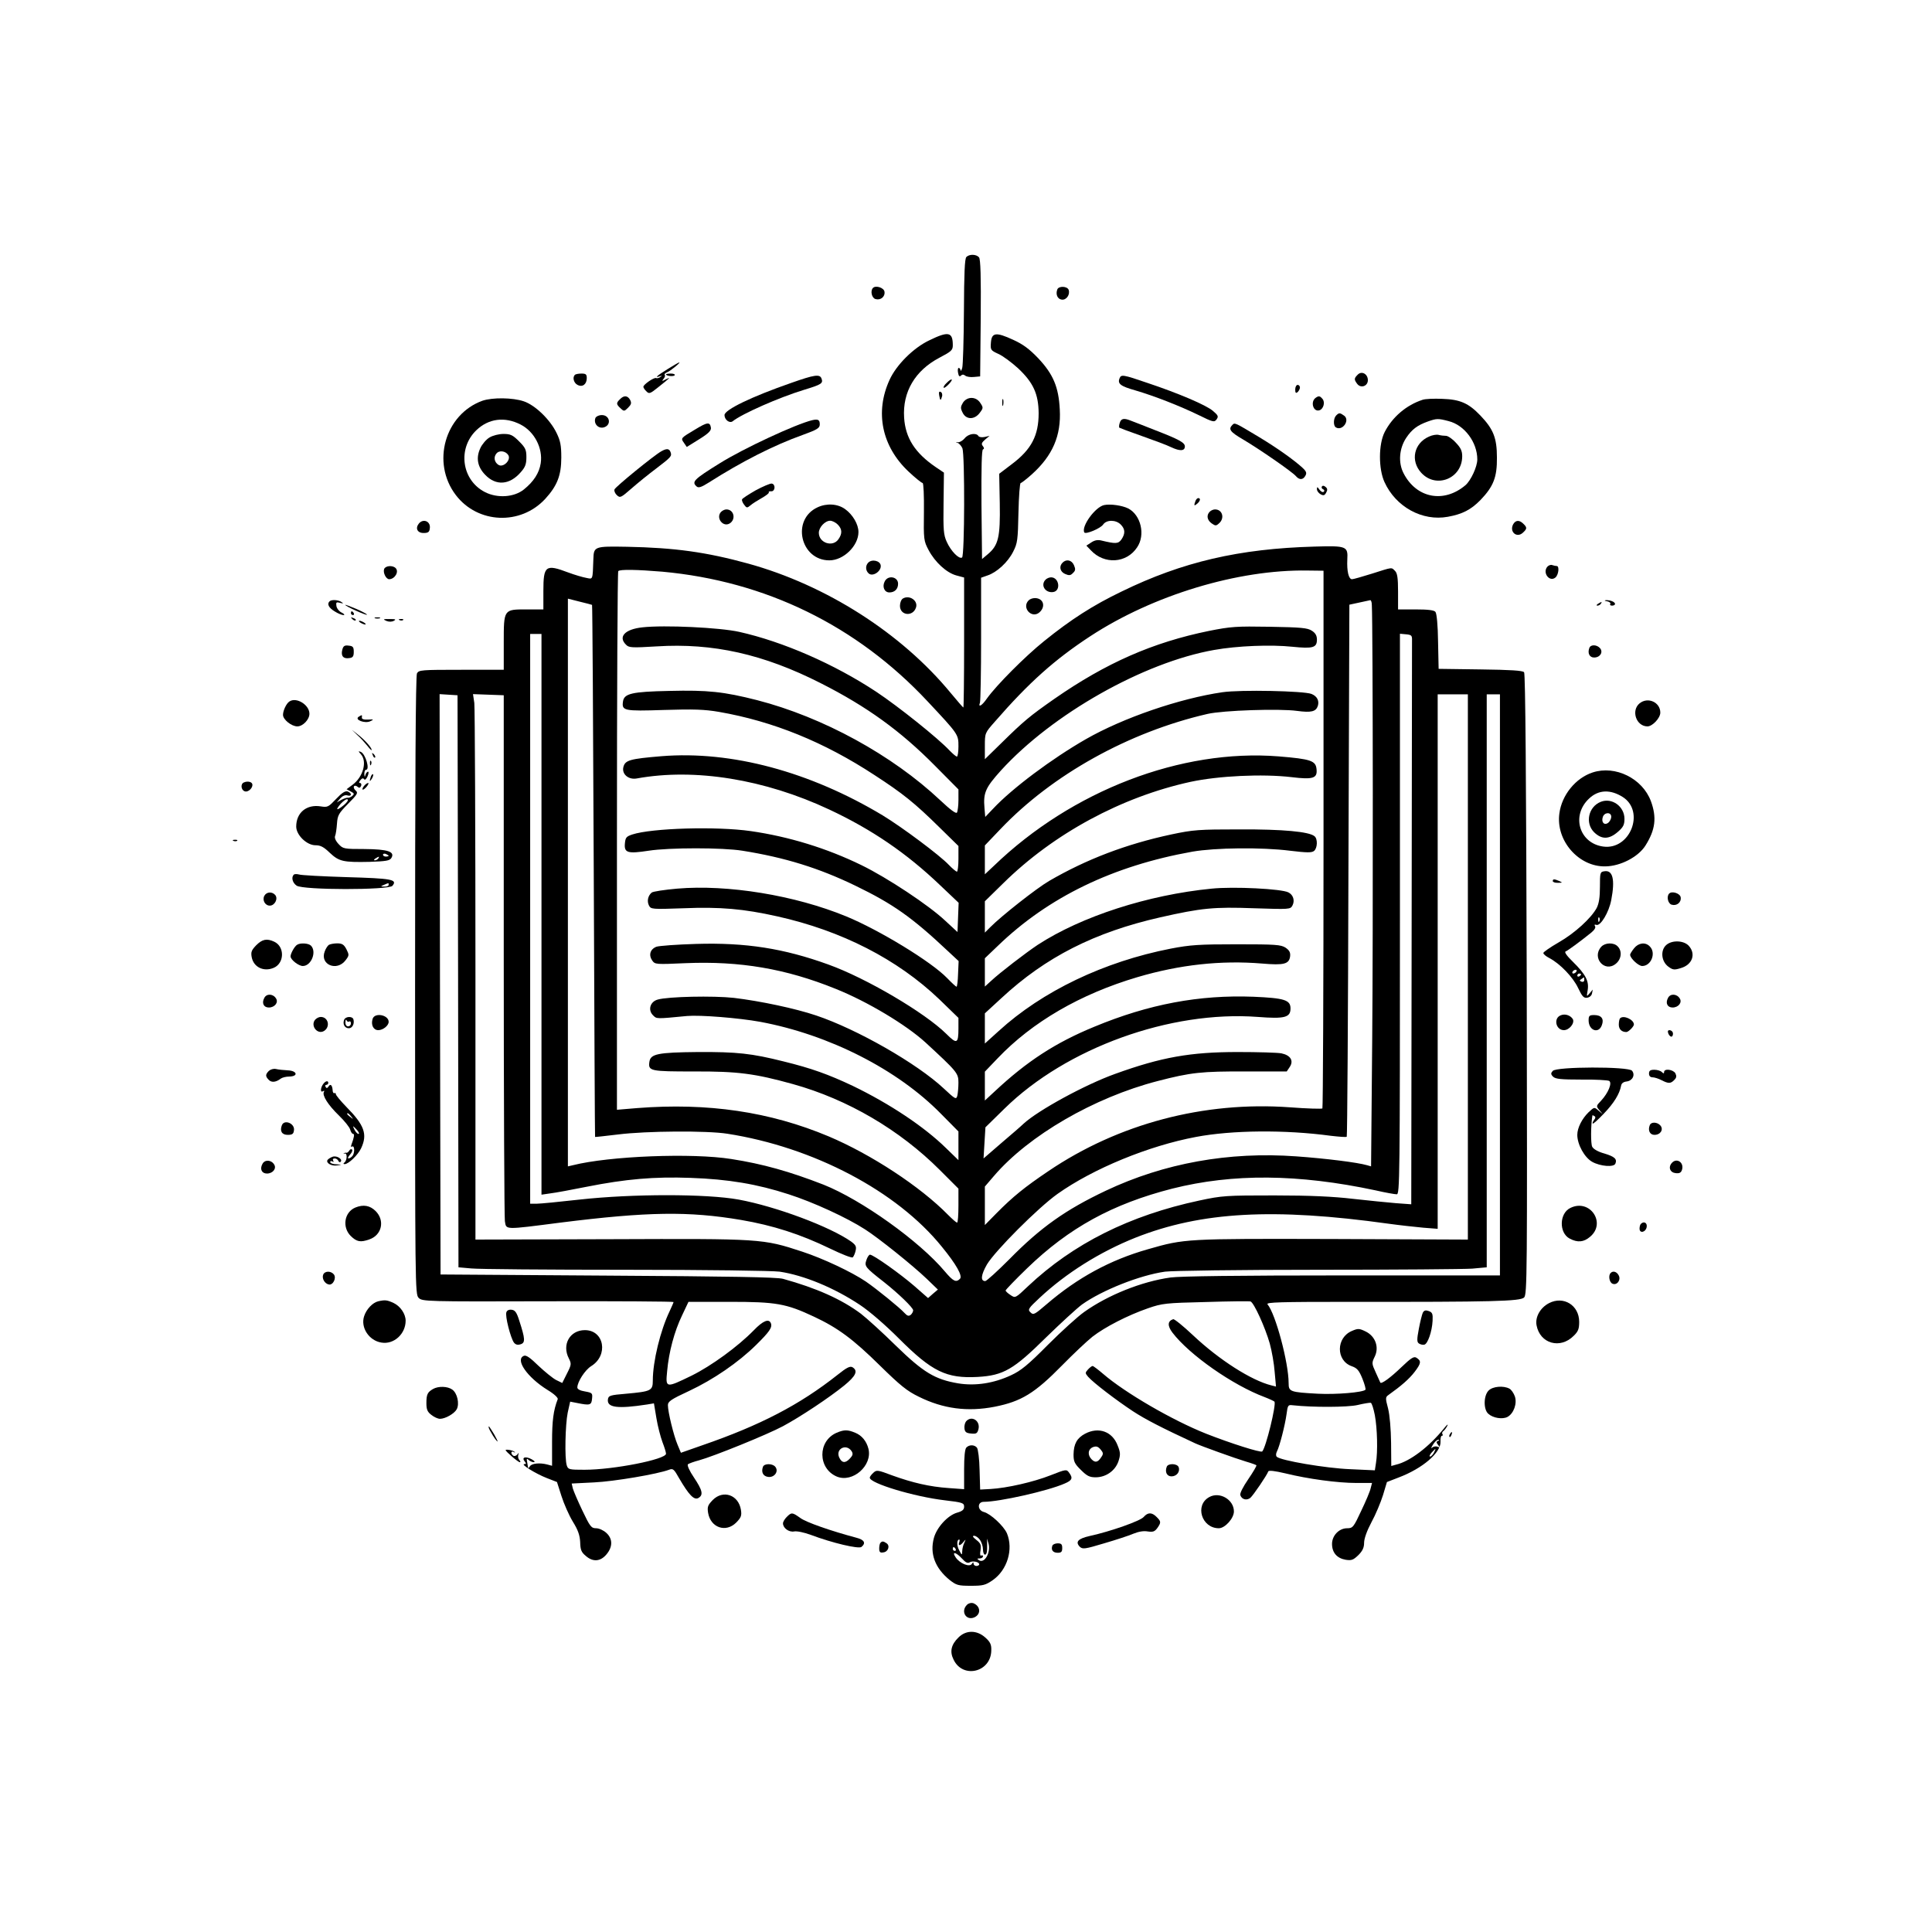 <?xml version="1.0" standalone="no"?>
<!DOCTYPE svg PUBLIC "-//W3C//DTD SVG 20010904//EN"
 "http://www.w3.org/TR/2001/REC-SVG-20010904/DTD/svg10.dtd">
<svg version="1.0" xmlns="http://www.w3.org/2000/svg"
 width="1024pt" height="1024pt" viewBox="0 0 1024 1024"
 preserveAspectRatio="xMidYMid meet">

<g transform="translate(0,1024) scale(0.1,-0.1)"
fill="#000000" stroke="none">
<path d="M5122 8878 c-9 -9 -12 -88 -13 -287 -1 -152 -5 -287 -9 -301 -4 -14
-8 -19 -9 -12 -1 6 -5 12 -10 12 -4 0 -6 -12 -3 -26 3 -18 8 -22 15 -15 7 7
14 7 23 0 7 -6 28 -9 46 -7 l33 3 3 309 c2 219 -1 313 -9 322 -14 17 -51 18
-67 2z"/>
<path d="M4627 8714 c-15 -15 -7 -53 13 -59 27 -8 52 12 48 39 -3 21 -46 35
-61 20z"/>
<path d="M5604 8706 c-10 -26 1 -51 23 -54 25 -4 46 27 37 52 -8 20 -53 21
-60 2z"/>
<path d="M4925 8436 c-84 -40 -174 -130 -210 -209 -79 -172 -41 -353 100 -486
36 -34 70 -61 75 -61 5 0 8 -68 7 -152 -2 -148 -1 -155 25 -204 34 -64 95
-120 147 -134 l41 -11 0 -344 c0 -190 -2 -345 -4 -345 -2 0 -32 35 -67 77
-262 318 -661 572 -1074 686 -222 61 -389 84 -642 89 -172 3 -176 2 -178 -65
-4 -114 -2 -107 -37 -100 -18 3 -62 16 -97 29 -119 45 -131 36 -131 -98 l0
-98 -88 0 c-123 0 -122 2 -122 -178 l0 -142 -225 0 c-212 0 -225 -1 -235 -19
-7 -13 -10 -547 -10 -1655 0 -1604 0 -1636 19 -1655 19 -19 39 -20 685 -18
366 1 666 -1 666 -4 0 -3 -10 -25 -21 -49 -49 -102 -89 -266 -89 -367 0 -54
-9 -58 -141 -70 -86 -7 -94 -10 -97 -30 -6 -44 52 -51 208 -27 l36 6 13 -78
c7 -43 22 -100 32 -127 10 -26 19 -54 19 -62 0 -30 -278 -85 -432 -85 -81 0
-87 1 -94 23 -12 36 -8 217 5 280 l13 58 36 -7 c69 -14 77 -12 80 23 3 29 1
31 -37 38 -26 4 -41 12 -41 21 0 30 41 93 73 113 93 57 70 191 -33 191 -80 0
-123 -77 -85 -150 14 -28 14 -33 -10 -80 l-25 -50 -33 16 c-17 9 -59 43 -93
75 -43 42 -65 58 -77 53 -49 -19 17 -114 125 -181 35 -21 57 -42 54 -49 -23
-59 -30 -115 -30 -226 l0 -127 -26 7 c-39 10 -81 6 -91 -9 -5 -8 -9 -12 -10
-9 0 3 -3 16 -5 30 -4 19 -2 22 8 12 6 -6 19 -12 27 -12 9 1 4 7 -12 16 -32
17 -54 10 -36 -12 9 -11 8 -14 -2 -14 -22 0 60 -51 119 -74 l54 -21 24 -75
c13 -41 40 -102 60 -135 28 -45 37 -72 39 -109 1 -40 6 -53 29 -72 38 -34 78
-31 110 7 34 40 34 83 0 114 -15 14 -39 25 -55 25 -25 0 -32 9 -72 93 -24 50
-47 104 -51 118 l-6 26 119 6 c106 5 336 44 397 67 21 8 26 4 54 -46 51 -87
78 -116 101 -104 28 16 23 40 -23 109 -24 35 -37 65 -32 70 5 4 32 14 59 21
77 21 361 136 445 181 93 50 245 151 325 216 61 50 74 77 44 96 -13 8 -30 0
-80 -40 -201 -159 -409 -267 -716 -373 l-114 -40 -18 43 c-20 47 -51 173 -51
209 0 20 16 31 113 76 128 60 261 151 355 244 70 69 86 92 78 114 -10 27 -42
14 -91 -37 -84 -86 -224 -188 -329 -240 -138 -67 -139 -67 -130 24 9 101 38
210 79 295 l34 72 218 0 c247 0 299 -9 448 -79 126 -59 207 -119 349 -259 108
-106 144 -135 206 -165 129 -64 258 -81 402 -53 141 28 212 71 358 220 58 59
130 127 160 151 67 52 188 114 295 151 75 26 94 28 305 33 124 4 231 5 238 3
18 -6 78 -138 102 -223 11 -40 23 -108 26 -151 l7 -77 -24 6 c-106 26 -277
135 -416 266 -52 49 -99 87 -105 85 -30 -10 -31 -35 -4 -71 90 -118 320 -279
489 -342 26 -10 49 -21 52 -24 10 -16 -45 -243 -65 -264 -7 -8 -170 44 -297
94 -179 71 -430 217 -546 317 -27 23 -52 42 -56 42 -4 0 -15 -8 -25 -19 -15
-17 -15 -19 1 -38 28 -32 150 -125 238 -183 66 -43 151 -87 330 -170 30 -14
213 -80 270 -97 28 -8 52 -17 54 -19 3 -2 -17 -36 -43 -74 -28 -41 -46 -76
-42 -85 8 -23 34 -29 53 -14 16 14 88 120 95 140 2 7 35 3 90 -10 122 -30 278
-51 377 -51 l83 0 -7 -27 c-3 -16 -26 -70 -50 -120 -41 -88 -45 -93 -75 -93
-43 0 -80 -39 -80 -83 0 -46 26 -76 72 -84 32 -5 41 -1 68 25 22 22 30 40 30
65 0 22 15 64 39 109 22 40 49 105 61 143 l21 70 62 24 c127 48 225 132 222
190 -1 17 2 31 7 31 5 0 7 4 3 9 -3 5 -1 12 5 16 5 3 15 16 21 28 6 12 -2 6
-17 -13 -79 -98 -181 -176 -255 -193 l-25 -7 -1 123 c-1 73 -7 146 -16 182
-15 56 -14 60 3 72 66 47 109 84 138 122 35 46 36 58 9 75 -13 8 -28 -1 -79
-50 -57 -55 -106 -91 -112 -82 -1 2 -12 26 -24 53 -22 48 -22 51 -6 84 25 50
4 109 -48 134 -33 16 -40 17 -72 3 -85 -35 -86 -157 -2 -187 29 -10 39 -22 57
-66 12 -30 19 -56 16 -59 -14 -14 -154 -26 -252 -21 -148 8 -155 11 -155 56 0
108 -69 367 -112 418 -9 11 68 13 433 13 764 -1 906 3 927 23 16 17 17 109 14
1660 -3 1089 -7 1646 -14 1654 -7 9 -71 13 -232 15 l-221 3 -3 144 c-1 86 -7
150 -14 158 -7 9 -39 13 -104 13 l-94 0 0 94 c0 73 -4 98 -16 110 -20 20 -11
21 -121 -14 -51 -16 -100 -30 -107 -30 -18 0 -28 43 -25 105 4 70 -4 73 -174
68 -399 -11 -700 -81 -1022 -238 -152 -73 -270 -149 -411 -263 -101 -81 -253
-234 -303 -304 -26 -38 -48 -51 -37 -22 3 9 6 161 6 339 l0 323 34 12 c49 16
108 70 136 126 23 45 25 62 28 207 2 86 7 157 12 157 4 0 31 21 59 46 110 99
156 205 148 344 -6 119 -35 187 -114 271 -47 49 -80 74 -133 98 -91 42 -114
39 -118 -15 -3 -39 -1 -41 40 -60 23 -10 70 -45 104 -76 81 -76 108 -136 109
-238 0 -118 -38 -192 -142 -270 l-67 -51 3 -157 c3 -178 -7 -222 -63 -269
l-31 -26 -3 289 c-1 196 1 290 8 292 7 3 7 8 -1 18 -9 11 -6 18 12 34 l24 20
-26 -6 c-15 -3 -30 -1 -33 5 -12 19 -54 12 -73 -12 -10 -12 -26 -22 -36 -21
-13 2 -14 1 -2 -3 9 -3 20 -16 26 -29 13 -36 12 -571 -2 -579 -16 -10 -59 34
-81 83 -17 37 -19 63 -17 205 l2 162 -43 29 c-110 75 -161 154 -168 262 -9
137 58 250 187 318 63 33 71 40 71 66 0 71 -23 76 -125 26z m-1415 -1226 c548
-50 1031 -286 1406 -687 164 -175 164 -175 164 -239 0 -30 -4 -54 -8 -54 -5 0
-21 14 -38 31 -60 65 -273 235 -389 312 -224 148 -495 266 -727 318 -103 23
-396 37 -513 24 -93 -10 -130 -50 -87 -92 15 -16 30 -17 162 -9 298 19 567
-41 870 -195 245 -124 423 -253 605 -437 l125 -126 0 -56 c0 -30 -4 -60 -8
-67 -5 -7 -35 15 -88 65 -255 240 -622 441 -971 531 -177 45 -261 54 -466 49
-198 -4 -239 -14 -245 -56 -7 -49 4 -52 216 -45 158 5 216 3 292 -10 288 -50
558 -160 825 -335 151 -98 214 -149 343 -276 l102 -100 0 -68 c0 -38 -4 -68
-8 -68 -4 0 -24 16 -43 36 -48 51 -248 200 -350 262 -386 232 -802 344 -1173
314 -168 -14 -193 -21 -202 -58 -9 -37 27 -68 71 -60 307 56 678 -4 1021 -165
224 -105 408 -230 587 -401 l98 -93 -3 -77 -3 -78 -65 60 c-87 82 -306 227
-443 294 -184 90 -386 152 -588 181 -181 26 -524 16 -628 -18 -32 -11 -36 -16
-39 -49 -4 -48 15 -54 126 -37 109 17 392 17 497 0 226 -36 406 -92 600 -186
198 -96 299 -167 488 -345 l58 -54 -3 -68 c-1 -37 -5 -68 -8 -68 -3 0 -26 21
-50 46 -84 87 -360 255 -535 327 -272 112 -629 170 -896 147 -67 -6 -128 -15
-135 -21 -20 -17 -26 -46 -14 -69 10 -19 16 -20 183 -14 194 8 318 -3 497 -43
341 -76 636 -227 858 -439 l102 -99 0 -55 c0 -82 -8 -86 -64 -30 -113 112
-425 296 -626 368 -235 85 -437 117 -700 109 -102 -3 -197 -10 -211 -15 -33
-13 -42 -44 -22 -73 15 -21 19 -21 177 -14 287 12 531 -29 795 -136 170 -68
374 -191 476 -284 168 -155 175 -163 175 -213 0 -26 -3 -57 -6 -70 -6 -21 -11
-18 -72 39 -141 132 -459 314 -677 387 -110 37 -294 76 -435 93 -109 12 -350
7 -404 -9 -40 -11 -53 -55 -25 -83 20 -20 14 -20 181 -4 69 6 272 -10 388 -31
364 -68 727 -252 958 -488 l92 -93 0 -76 0 -76 -66 64 c-114 112 -298 235
-495 330 -127 60 -218 93 -365 129 -171 43 -248 51 -455 50 -213 -2 -251 -10
-257 -52 -7 -49 4 -51 236 -51 233 1 323 -11 525 -67 291 -81 566 -243 778
-455 l99 -99 0 -90 c0 -50 -3 -90 -7 -90 -5 0 -26 19 -48 41 -147 150 -408
321 -633 416 -312 131 -640 179 -1014 150 l-108 -9 0 1424 c0 784 3 1428 7
1431 9 10 101 8 233 -3z m3505 -1417 c0 -782 -3 -1424 -6 -1428 -4 -3 -81 -1
-172 6 -456 33 -909 -87 -1280 -338 -126 -85 -188 -135 -276 -224 l-61 -62 0
102 0 102 48 56 c184 215 531 416 867 503 177 46 234 52 468 51 l217 0 16 24
c22 33 4 62 -44 72 -20 4 -125 7 -232 7 -250 0 -404 -27 -650 -116 -159 -57
-408 -193 -485 -264 -11 -11 -63 -56 -116 -101 l-96 -83 5 83 5 82 101 99
c328 322 879 521 1343 486 142 -11 173 -3 173 45 0 45 -33 55 -196 62 -287 11
-555 -39 -844 -159 -207 -85 -358 -184 -527 -342 l-53 -49 0 77 0 76 68 71
c183 192 437 340 741 430 224 66 442 90 660 72 117 -10 144 -3 149 39 2 20 -4
31 -24 45 -25 16 -53 18 -258 18 -201 0 -247 -3 -351 -23 -353 -69 -680 -225
-912 -437 l-73 -66 0 80 0 80 88 81 c235 218 494 349 842 428 217 49 283 56
497 48 187 -6 192 -6 203 14 14 26 5 57 -21 70 -35 19 -290 32 -407 20 -337
-33 -690 -147 -922 -298 -63 -42 -200 -147 -247 -191 l-33 -30 0 75 0 75 68
65 c268 259 611 425 1032 500 120 21 367 24 517 5 91 -11 116 -11 128 -1 18
15 20 64 2 78 -29 24 -166 37 -397 36 -217 0 -245 -2 -363 -27 -238 -51 -448
-131 -646 -246 -67 -39 -255 -187 -313 -246 l-28 -28 0 83 0 83 98 96 c267
263 626 457 992 537 149 32 382 43 535 25 115 -14 138 -6 133 42 -4 45 -30 54
-201 68 -516 41 -1095 -181 -1509 -580 l-48 -45 0 76 0 77 83 87 c274 288 680
514 1097 610 82 19 382 29 475 16 75 -10 100 -4 110 27 8 27 -4 51 -34 63 -41
16 -376 23 -472 9 -226 -33 -525 -135 -724 -249 -178 -102 -390 -260 -491
-368 l-42 -44 -4 47 c-7 81 5 108 87 199 273 300 756 573 1130 639 123 22 301
29 415 17 109 -11 130 -5 130 38 0 21 -8 35 -27 47 -23 15 -56 18 -223 21
-178 3 -206 1 -322 -22 -298 -61 -544 -169 -818 -359 -133 -93 -163 -118 -282
-235 l-88 -86 0 69 c0 70 0 70 53 130 181 208 318 330 506 453 333 218 783
354 1151 348 l85 -1 0 -1422z m-3877 1241 c2 -1 6 -636 9 -1410 3 -775 6
-1410 7 -1410 0 -1 55 5 121 13 150 19 473 21 580 4 456 -71 899 -304 1137
-599 77 -94 111 -155 96 -170 -21 -21 -36 -13 -80 39 -135 161 -442 380 -643
460 -180 70 -322 110 -489 136 -207 33 -646 16 -840 -33 l-26 -6 0 1504 0
1505 63 -16 c34 -8 63 -16 65 -17z m4133 -1 c6 -105 7 -1751 2 -2301 l-6 -674
-21 6 c-51 15 -221 36 -375 47 -358 26 -701 -36 -1010 -182 -213 -101 -345
-194 -512 -364 -63 -63 -120 -115 -127 -115 -26 0 -23 32 9 88 44 73 269 299
374 374 189 134 483 255 734 302 190 36 471 39 715 6 44 -5 81 -8 84 -5 3 2 7
638 9 1412 l5 1408 51 11 c29 6 55 12 60 13 4 0 8 -11 8 -26z m-4401 -1639 l0
-1486 48 7 c26 3 112 19 192 35 207 41 357 54 550 47 201 -7 354 -33 520 -87
131 -42 309 -124 405 -186 72 -46 253 -191 328 -263 l58 -56 -26 -22 -26 -23
-73 64 c-74 64 -217 166 -235 166 -5 0 -14 -13 -19 -29 -11 -32 -7 -38 93
-116 76 -60 155 -136 155 -150 0 -7 -6 -18 -13 -24 -11 -8 -18 -6 -33 10 -24
27 -146 126 -204 166 -75 51 -228 123 -338 159 -210 69 -215 69 -1014 66
l-718 -2 0 1399 c0 769 -3 1419 -6 1445 l-7 47 82 -3 81 -3 0 -1375 c0 -756 3
-1392 6 -1412 8 -47 -8 -47 295 -8 463 58 679 61 957 14 170 -29 315 -76 470
-151 64 -31 117 -52 122 -47 5 5 12 21 15 35 5 22 1 30 -23 48 -112 79 -397
186 -597 223 -170 31 -563 31 -843 0 -106 -12 -209 -22 -228 -22 l-34 0 0
1510 0 1510 30 0 30 0 0 -1486z m4614 1449 c0 -18 -1 -697 -2 -1509 l-2 -1477
-82 6 c-46 4 -148 14 -228 23 -101 12 -226 18 -415 18 -257 0 -276 -1 -398
-27 -370 -79 -668 -228 -909 -455 -66 -63 -67 -63 -92 -46 -14 9 -26 20 -26
24 0 4 51 57 113 117 223 216 454 342 770 423 322 81 668 78 1077 -9 52 -12
103 -21 113 -21 16 0 17 77 17 1486 l0 1485 33 -3 c29 -3 32 -6 31 -35z
m-5056 -1804 l2 -1516 68 -6 c37 -4 405 -7 817 -7 431 0 779 -5 817 -10 128
-19 289 -85 427 -177 51 -34 134 -106 206 -178 175 -175 251 -212 417 -203
137 8 190 39 363 210 78 76 163 154 190 174 107 76 306 155 440 174 41 5 380
10 811 10 408 0 775 3 817 6 l77 7 0 1518 0 1519 35 0 35 0 0 -1540 0 -1540
-834 0 c-544 0 -862 -4 -912 -11 -152 -21 -332 -93 -458 -183 -34 -24 -120
-102 -192 -174 -105 -106 -143 -137 -195 -161 -92 -43 -190 -58 -281 -43 -123
21 -184 58 -329 199 -71 70 -155 146 -186 170 -103 77 -236 136 -413 185 -33
9 -279 13 -930 17 l-885 6 -3 1538 -2 1538 47 -3 48 -3 3 -1516z m5352 76 l0
-1445 -717 3 c-779 2 -783 2 -978 -54 -201 -57 -374 -151 -538 -292 -64 -55
-70 -58 -85 -43 -16 15 -12 21 48 77 140 131 320 244 508 319 349 138 733 159
1342 74 58 -8 140 -17 183 -21 l77 -6 0 1417 0 1416 80 0 80 0 0 -1445z m-493
-2376 c13 -71 16 -192 6 -253 l-6 -39 -131 6 c-128 5 -369 46 -389 66 -5 5 -5
16 1 28 14 26 43 139 51 198 6 46 8 50 31 47 110 -12 292 -11 345 1 33 8 65
13 70 12 6 -1 15 -31 22 -66z m335 -136 c-10 -4 -10 -8 0 -21 11 -13 10 -15
-3 -10 -9 4 -22 1 -29 -5 -7 -7 -5 0 5 16 9 15 22 27 29 26 7 0 6 -3 -2 -6z
m-22 -63 c-6 -11 -15 -20 -20 -20 -6 0 -2 9 7 20 10 11 19 20 21 20 1 0 -2 -9
-8 -20z"/>
<path d="M3542 8286 c-61 -38 -74 -50 -47 -41 16 5 17 5 5 -3 -8 -6 -18 -8
-22 -6 -10 6 -68 -34 -68 -46 0 -5 7 -16 16 -24 14 -15 20 -13 62 21 64 51 71
57 42 43 -22 -12 -23 -11 -13 2 7 8 10 18 6 21 -3 4 3 10 13 14 17 6 75 54 64
52 -3 0 -29 -15 -58 -33z"/>
<path d="M7196 8254 c-19 -19 -20 -25 -3 -48 19 -26 57 -13 57 19 0 33 -33 51
-54 29z"/>
<path d="M3047 8253 c-14 -13 -6 -43 14 -53 26 -14 49 3 49 36 0 20 -5 24 -28
24 -16 0 -32 -3 -35 -7z"/>
<path d="M3530 8256 c0 -9 40 -13 46 -5 3 5 -6 9 -20 9 -14 0 -26 -2 -26 -4z"/>
<path d="M4195 8211 c-213 -74 -355 -143 -355 -171 0 -25 27 -45 43 -33 50 40
245 126 379 167 92 28 102 34 92 60 -9 24 -37 20 -159 -23z"/>
<path d="M5934 8235 c-12 -29 5 -42 83 -64 102 -30 235 -82 336 -131 77 -38
83 -39 95 -23 11 16 9 21 -19 45 -36 31 -184 94 -349 149 -128 44 -138 45
-146 24z"/>
<path d="M5016 8209 c-11 -10 -17 -21 -14 -24 2 -3 15 6 28 20 27 29 14 33
-14 4z"/>
<path d="M6865 8176 c0 -18 3 -22 13 -14 6 6 12 17 12 24 0 8 -6 14 -12 14 -7
0 -13 -11 -13 -24z"/>
<path d="M4978 8144 c5 -29 8 -30 15 -5 3 11 -1 22 -8 24 -8 4 -10 -3 -7 -19z"/>
<path d="M3286 8124 c-21 -20 -20 -27 3 -48 18 -17 20 -17 40 3 17 17 19 25
11 41 -13 24 -33 26 -54 4z"/>
<path d="M6974 8132 c-31 -21 -13 -79 21 -66 20 8 29 42 15 59 -14 17 -20 18
-36 7z"/>
<path d="M2557 8116 c-199 -72 -272 -328 -141 -500 116 -152 343 -162 474 -20
63 69 85 124 85 219 0 65 -5 89 -25 130 -34 71 -114 148 -174 168 -59 20 -166
21 -219 3z m202 -126 c73 -37 119 -125 107 -205 -8 -52 -37 -97 -89 -139 -52
-42 -141 -48 -207 -14 -123 63 -146 230 -46 327 65 63 151 74 235 31z"/>
<path d="M2594 7921 c-17 -10 -39 -36 -48 -56 -24 -51 -16 -99 26 -142 57 -59
129 -54 188 14 24 27 30 43 30 80 0 39 -5 50 -39 84 -33 33 -45 39 -82 39 -25
0 -57 -8 -75 -19z m100 -93 c16 -26 -26 -68 -52 -52 -22 14 -27 41 -11 60 15
19 49 14 63 -8z"/>
<path d="M5104 8106 c-13 -22 -14 -29 -2 -53 18 -38 63 -39 91 -1 19 25 19 28
3 52 -22 35 -69 36 -92 2z"/>
<path d="M5312 8105 c0 -16 2 -22 5 -12 2 9 2 23 0 30 -3 6 -5 -1 -5 -18z"/>
<path d="M7540 8121 c-86 -28 -160 -91 -201 -171 -33 -65 -33 -195 -1 -265 60
-132 201 -209 336 -184 77 14 122 37 173 89 69 72 88 121 87 225 0 104 -19
151 -88 223 -62 65 -107 85 -201 88 -44 2 -91 0 -105 -5z m138 -113 c84 -21
152 -112 152 -203 0 -39 -34 -111 -62 -136 -115 -98 -261 -70 -329 63 -29 56
-23 131 14 187 30 45 59 67 115 87 46 16 53 17 110 2z"/>
<path d="M7574 7926 c-80 -35 -100 -128 -41 -192 79 -86 217 -30 217 88 0 28
-8 45 -34 72 -18 20 -42 36 -52 36 -11 0 -28 2 -39 5 -11 3 -34 -1 -51 -9z"/>
<path d="M7082 8038 c-15 -15 -16 -54 -2 -63 35 -22 77 38 44 62 -22 16 -27
16 -42 1z"/>
<path d="M3156 8025 c-12 -31 17 -61 48 -49 38 14 27 64 -14 64 -16 0 -30 -7
-34 -15z"/>
<path d="M4305 8013 c-87 -21 -365 -150 -491 -229 -137 -85 -150 -98 -121
-123 10 -8 25 -3 63 21 176 112 345 198 499 253 77 28 90 36 90 56 0 24 -9 29
-40 22z"/>
<path d="M5935 7999 c-4 -11 -5 -23 -2 -26 3 -2 56 -22 119 -44 62 -22 133
-48 157 -60 45 -21 71 -20 71 5 0 20 -31 37 -155 85 -60 24 -120 47 -133 52
-35 14 -50 11 -57 -12z"/>
<path d="M3685 7964 c-77 -46 -78 -46 -60 -71 l15 -22 66 41 c50 31 64 46 62
61 -5 32 -19 30 -83 -9z"/>
<path d="M6532 7988 c-23 -23 -12 -37 56 -77 85 -50 263 -173 281 -195 18 -21
38 -20 50 3 8 14 5 23 -17 43 -45 41 -132 103 -228 161 -130 78 -129 78 -142
65z"/>
<path d="M3505 7848 c-38 -21 -243 -188 -248 -202 -3 -8 3 -22 13 -31 17 -15
21 -13 76 35 33 29 91 76 131 106 81 62 85 66 77 88 -7 19 -21 20 -49 4z"/>
<path d="M4005 7641 c-38 -22 -71 -43 -72 -48 -2 -5 3 -18 11 -28 13 -18 16
-18 33 -4 10 9 37 26 60 39 23 13 40 26 38 30 -3 4 3 7 13 6 21 -1 24 38 2 41
-8 1 -46 -15 -85 -36z"/>
<path d="M7006 7661 c-3 -5 0 -11 6 -14 7 -2 9 -8 5 -13 -5 -5 -15 -1 -23 10
-12 17 -14 17 -14 3 0 -9 9 -21 20 -27 15 -8 21 -6 29 9 8 14 7 22 -3 30 -9 8
-16 8 -20 2z"/>
<path d="M6336 7584 c-9 -24 -7 -28 9 -14 17 14 20 30 6 30 -5 0 -12 -7 -15
-16z"/>
<path d="M4333 7551 c-140 -65 -91 -281 63 -281 75 0 154 77 154 150 0 41 -30
92 -70 121 -39 29 -98 33 -147 10z m107 -91 c24 -24 25 -48 4 -78 -30 -44
-104 -20 -104 34 0 29 33 64 60 64 11 0 29 -9 40 -20z"/>
<path d="M5852 7563 c-47 -10 -122 -113 -105 -145 6 -12 86 21 100 42 18 26
67 26 93 0 24 -24 25 -48 4 -79 -17 -24 -31 -24 -106 -6 -19 5 -36 2 -54 -10
l-26 -17 24 -25 c71 -76 189 -69 245 16 45 66 20 171 -47 206 -32 16 -94 25
-128 18z"/>
<path d="M3820 7525 c-26 -32 13 -81 48 -59 34 22 22 74 -18 74 -10 0 -23 -7
-30 -15z"/>
<path d="M6412 7528 c-19 -19 -14 -45 10 -62 20 -14 24 -14 40 1 30 27 17 73
-22 73 -9 0 -21 -5 -28 -12z"/>
<path d="M2220 7465 c-20 -25 -8 -50 25 -50 24 0 31 5 33 24 6 37 -34 55 -58
26z"/>
<path d="M8020 7461 c-21 -40 19 -74 51 -45 23 21 24 28 3 48 -21 21 -41 20
-54 -3z"/>
<path d="M4602 7258 c-16 -16 -15 -43 3 -58 22 -18 67 13 63 43 -3 25 -46 35
-66 15z"/>
<path d="M5632 7258 c-20 -20 -14 -48 13 -60 21 -9 29 -9 42 5 14 13 14 21 5
42 -12 27 -40 33 -60 13z"/>
<path d="M8201 7236 c-27 -32 12 -83 43 -57 17 14 22 61 7 61 -5 0 -16 2 -24
5 -7 3 -19 -1 -26 -9z"/>
<path d="M2036 7224 c-7 -19 10 -54 27 -54 30 1 53 40 34 59 -16 16 -54 13
-61 -5z"/>
<path d="M4690 7160 c-16 -29 -3 -60 24 -60 28 0 46 18 46 46 0 37 -52 47 -70
14z"/>
<path d="M5542 7168 c-29 -29 -2 -72 40 -66 42 6 32 78 -11 78 -9 0 -22 -5
-29 -12z"/>
<path d="M4786 7068 c-9 -5 -16 -22 -16 -39 0 -52 69 -59 85 -9 12 36 -34 68
-69 48z"/>
<path d="M5452 7058 c-39 -39 17 -100 58 -63 34 31 20 75 -25 75 -12 0 -26 -5
-33 -12z"/>
<path d="M1747 7053 c-15 -14 -5 -34 26 -53 17 -11 39 -20 47 -20 9 0 5 6 -9
13 -13 6 -26 22 -28 35 -3 20 0 22 19 17 18 -5 20 -4 8 4 -17 12 -53 14 -63 4z"/>
<path d="M8518 7053 c12 -2 20 -9 17 -14 -4 -5 1 -9 9 -9 9 0 16 4 16 9 0 11
-26 21 -48 20 -10 -1 -8 -4 6 -6z"/>
<path d="M8470 7040 c-9 -6 -10 -10 -3 -10 6 0 15 5 18 10 8 12 4 12 -15 0z"/>
<path d="M1830 7034 c0 -7 111 -57 115 -52 2 2 -23 16 -55 30 -33 14 -60 24
-60 22z"/>
<path d="M1860 6990 c0 -5 5 -10 11 -10 5 0 7 5 4 10 -3 6 -8 10 -11 10 -2 0
-4 -4 -4 -10z"/>
<path d="M1867 6959 c7 -7 15 -10 18 -7 3 3 -2 9 -12 12 -14 6 -15 5 -6 -5z"/>
<path d="M1988 6963 c6 -2 18 -2 25 0 6 3 1 5 -13 5 -14 0 -19 -2 -12 -5z"/>
<path d="M2048 6949 c15 -6 30 -5 40 1 13 7 8 9 -23 9 -35 0 -37 -1 -17 -10z"/>
<path d="M2118 6953 c7 -3 16 -2 19 1 4 3 -2 6 -13 5 -11 0 -14 -3 -6 -6z"/>
<path d="M1910 6940 c8 -5 20 -10 25 -10 6 0 3 5 -5 10 -8 5 -19 10 -25 10 -5
0 -3 -5 5 -10z"/>
<path d="M1814 6795 c-8 -32 6 -48 37 -43 19 2 24 9 24 33 0 25 -4 31 -27 33
-22 3 -29 -2 -34 -23z"/>
<path d="M8424 6806 c-11 -28 1 -51 25 -51 32 0 49 28 32 49 -17 20 -50 21
-57 2z"/>
<path d="M1534 6522 c-16 -10 -34 -48 -34 -71 0 -25 45 -61 76 -61 29 0 64 36
64 67 0 47 -69 90 -106 65z"/>
<path d="M8690 6512 c-46 -38 -18 -122 42 -122 26 0 68 44 68 73 0 55 -66 85
-110 49z"/>
<path d="M1901 6441 c-24 -16 33 -37 61 -24 21 10 20 11 -12 9 -23 -1 -34 3
-32 12 2 14 1 14 -17 3z"/>
<path d="M1895 6343 c17 -15 40 -41 53 -57 12 -16 22 -25 22 -21 0 12 -35 52
-71 80 l-34 27 30 -29z"/>
<path d="M1913 6242 c34 -38 12 -120 -45 -162 l-31 -23 22 -12 c19 -10 20 -13
8 -24 -8 -6 -19 -11 -23 -9 -5 1 -20 -4 -34 -11 l-25 -14 19 22 c12 13 26 19
38 15 23 -7 24 12 1 21 -13 4 -30 -6 -61 -39 -41 -43 -45 -46 -82 -40 -75 12
-130 -33 -130 -107 0 -45 56 -99 102 -99 27 0 44 -9 76 -40 49 -46 71 -51 211
-48 86 3 106 6 115 20 21 34 -18 47 -142 48 -110 0 -114 1 -138 27 -15 16 -22
33 -18 42 4 9 8 38 10 65 3 45 9 55 59 106 49 49 54 58 41 69 -9 8 -13 17 -10
23 3 5 11 5 19 -2 9 -8 14 -6 19 5 3 8 0 15 -6 15 -7 0 -6 5 2 15 9 11 15 12
20 5 4 -6 11 0 18 15 6 14 7 25 3 25 -5 0 -12 -8 -14 -17 -4 -14 -5 -12 -6 5
0 12 3 22 9 22 22 0 -3 85 -28 95 -14 5 -14 4 1 -13z m-89 -268 c-40 -33 -49
-30 -18 6 15 16 31 27 36 23 6 -3 -3 -16 -18 -29z m236 -270 c0 -2 -7 -4 -15
-4 -8 0 -15 4 -15 10 0 5 7 7 15 4 8 -4 15 -8 15 -10z m-55 -14 c-3 -5 -12
-10 -18 -10 -7 0 -6 4 3 10 19 12 23 12 15 0z"/>
<path d="M1976 6237 c3 -10 9 -15 12 -12 3 3 0 11 -7 18 -10 9 -11 8 -5 -6z"/>
<path d="M1961 6194 c0 -11 3 -14 6 -6 3 7 2 16 -1 19 -3 4 -6 -2 -5 -13z"/>
<path d="M8442 6146 c-90 -29 -164 -119 -177 -217 -20 -144 102 -284 244 -281
80 1 174 50 212 110 53 84 61 149 29 236 -45 120 -188 191 -308 152z m160
-131 c118 -77 38 -281 -104 -262 -128 17 -172 165 -75 255 50 47 113 49 179 7z"/>
<path d="M8484 5990 c-65 -26 -84 -112 -35 -161 40 -39 79 -39 126 2 29 25 35
38 35 69 0 66 -67 114 -126 90z m56 -79 c0 -10 -7 -24 -15 -31 -21 -17 -39 1
-30 29 8 27 45 28 45 2z"/>
<path d="M1966 6125 c-9 -26 -7 -32 5 -12 6 10 9 21 6 23 -2 3 -7 -2 -11 -11z"/>
<path d="M1293 6093 c-19 -7 -16 -40 4 -47 19 -7 46 20 40 39 -4 12 -26 16
-44 8z"/>
<path d="M1930 6075 c-7 -9 -11 -17 -8 -20 2 -2 12 4 21 15 9 11 13 20 8 20
-5 0 -14 -7 -21 -15z"/>
<path d="M1238 5783 c7 -3 16 -2 19 1 4 3 -2 6 -13 5 -11 0 -14 -3 -6 -6z"/>
<path d="M8503 5622 c-22 -3 -23 -8 -23 -82 0 -55 -5 -88 -17 -112 -29 -54
-116 -134 -202 -183 -45 -26 -81 -51 -81 -56 0 -6 14 -18 32 -27 57 -30 125
-101 152 -158 22 -46 30 -55 49 -52 12 2 23 11 25 23 l4 20 -17 -20 c-16 -19
-16 -18 -10 17 8 48 -11 84 -78 150 -32 31 -47 52 -39 55 12 5 74 50 136 100
17 14 25 27 20 34 -5 8 -2 10 7 7 22 -8 67 67 79 132 21 109 8 160 -37 152z
m-26 -264 c-3 -8 -6 -5 -6 6 -1 11 2 17 5 13 3 -3 4 -12 1 -19z m-122 -268
c-3 -5 -11 -10 -16 -10 -6 0 -7 5 -4 10 3 6 11 10 16 10 6 0 7 -4 4 -10z m25
-14 c0 -3 -4 -8 -10 -11 -5 -3 -10 -1 -10 4 0 6 5 11 10 11 6 0 10 -2 10 -4z
m17 -30 c0 -8 -6 -12 -15 -9 -11 5 -11 7 0 14 7 5 13 9 14 9 0 0 1 -6 1 -14z"/>
<path d="M1557 5604 c-14 -14 -7 -43 15 -58 33 -24 489 -24 508 -1 28 34 -3
39 -243 46 -128 4 -241 10 -252 14 -11 3 -24 3 -28 -1z m503 -54 c0 -5 -10
-10 -22 -9 -22 0 -22 1 -3 9 11 5 21 9 23 9 1 1 2 -3 2 -9z"/>
<path d="M8230 5570 c0 -5 12 -10 28 -9 24 0 25 1 7 9 -27 12 -35 12 -35 0z"/>
<path d="M1401 5492 c-12 -23 4 -52 29 -52 26 0 45 36 29 56 -16 19 -46 18
-58 -4z"/>
<path d="M8847 5504 c-15 -15 -7 -53 13 -59 27 -8 52 12 48 39 -3 21 -46 35
-61 20z"/>
<path d="M1358 5230 c-25 -26 -29 -36 -24 -63 10 -53 63 -79 116 -57 58 24 60
113 3 139 -39 18 -63 13 -95 -19z"/>
<path d="M8829 5229 c-29 -29 -23 -85 13 -112 24 -18 32 -19 67 -8 62 18 81
76 41 119 -28 29 -92 30 -121 1z"/>
<path d="M1574 5232 c-13 -8 -34 -46 -34 -61 0 -18 43 -51 65 -51 45 0 75 76
43 108 -13 13 -57 16 -74 4z"/>
<path d="M1743 5232 c-6 -4 -17 -20 -22 -35 -27 -70 65 -108 111 -46 19 25 19
28 4 58 -13 25 -23 31 -49 31 -17 0 -37 -4 -44 -8z"/>
<path d="M8487 5222 c-52 -57 17 -138 76 -91 31 24 36 68 11 93 -21 22 -67 20
-87 -2z"/>
<path d="M8661 5214 c-12 -15 -21 -30 -21 -34 0 -19 44 -60 64 -60 48 0 75 70
40 104 -23 24 -60 19 -83 -10z"/>
<path d="M1401 4951 c-15 -27 -4 -51 24 -51 31 0 52 27 38 48 -15 25 -50 27
-62 3z"/>
<path d="M8841 4951 c-15 -27 -4 -51 24 -51 31 0 52 27 38 48 -15 25 -50 27
-62 3z"/>
<path d="M8273 4859 c-41 -15 -27 -79 16 -79 29 0 59 38 47 59 -13 20 -41 29
-63 20z"/>
<path d="M1975 4840 c-10 -32 4 -60 30 -60 25 0 55 24 55 44 0 37 -74 51 -85
16z"/>
<path d="M8420 4832 c0 -54 53 -73 70 -26 13 34 -2 54 -41 54 -25 0 -29 -4
-29 -28z"/>
<path d="M1670 4835 c-26 -32 13 -81 48 -59 34 22 22 74 -18 74 -10 0 -23 -7
-30 -15z"/>
<path d="M1824 4835 c-9 -23 3 -45 25 -45 19 0 31 25 24 48 -6 17 -42 15 -49
-3z m27 -9 c5 3 9 -2 9 -10 0 -9 -7 -16 -15 -16 -9 0 -15 9 -14 23 0 12 3 16
6 9 2 -6 9 -10 14 -6z"/>
<path d="M8587 4843 c-4 -3 -7 -19 -7 -34 0 -24 15 -39 40 -39 11 0 40 29 40
40 0 26 -55 51 -73 33z"/>
<path d="M8840 4773 c1 -18 18 -35 24 -24 4 6 4 16 1 21 -7 12 -25 13 -25 3z"/>
<path d="M1425 4564 c-19 -19 -19 -29 0 -48 15 -15 38 -12 63 7 8 6 28 11 45
11 50 1 42 31 -8 33 -22 1 -50 4 -62 7 -13 3 -29 -2 -38 -10z"/>
<path d="M8230 4564 c-11 -12 -11 -18 2 -31 13 -12 42 -15 150 -15 73 1 139
-3 147 -7 17 -11 -5 -64 -43 -105 -26 -27 -27 -29 -9 -50 l18 -21 -23 19 c-22
19 -22 19 -52 -9 -35 -34 -60 -83 -60 -120 0 -51 38 -120 79 -143 43 -24 116
-30 123 -9 10 24 -5 37 -58 53 -33 9 -58 23 -65 36 -8 15 -8 111 1 166 0 2 5
0 10 -3 8 -5 7 -11 -1 -21 -6 -8 -10 -17 -7 -19 2 -3 29 21 59 53 53 55 83
104 91 147 2 13 12 21 30 23 31 4 46 35 28 57 -19 23 -402 22 -420 -1z"/>
<path d="M8740 4550 c0 -13 7 -20 19 -20 10 0 32 -7 47 -15 37 -19 49 -19 68
1 12 12 13 20 6 35 -12 21 -60 27 -60 7 0 -9 -3 -9 -12 0 -7 7 -25 12 -40 12
-21 0 -28 -5 -28 -20z"/>
<path d="M1715 4497 c-16 -19 -19 -50 -4 -41 7 4 10 3 6 -3 -11 -18 22 -70 79
-125 30 -29 57 -63 60 -75 4 -13 10 -23 16 -23 8 0 5 -18 -10 -59 -3 -8 -1
-12 4 -8 14 8 15 -34 2 -50 -6 -7 -15 -13 -21 -13 -5 0 -2 9 8 20 10 11 15 23
11 27 -4 4 -11 2 -15 -6 -5 -7 -11 -12 -15 -11 -4 1 -10 0 -14 -3 -4 -2 -1 -2
5 -1 15 4 13 -37 -2 -48 -6 -5 -6 -8 2 -8 20 0 70 48 87 84 35 74 17 123 -78
219 -31 32 -56 62 -56 68 0 5 -4 8 -8 5 -4 -2 -9 5 -9 16 -2 27 -12 36 -22 19
-6 -9 -11 -10 -15 -2 -4 6 -2 11 3 11 6 0 11 5 11 10 0 13 -13 12 -25 -3z
m146 -174 c13 -16 12 -17 -3 -4 -10 7 -18 15 -18 17 0 8 8 3 21 -13z m32 -73
c9 -11 13 -20 7 -20 -5 0 -14 9 -20 20 -6 11 -9 20 -8 20 2 0 11 -9 21 -20z"/>
<path d="M1494 4276 c-12 -31 0 -51 31 -51 24 0 31 5 33 24 6 36 -51 60 -64
27z"/>
<path d="M8744 4276 c-11 -28 1 -51 25 -51 32 0 49 28 32 49 -17 20 -50 21
-57 2z"/>
<path d="M1763 4109 c-11 -4 -24 -12 -27 -17 -10 -16 21 -34 51 -29 27 4 27 4
-4 6 -18 0 -33 6 -33 12 0 5 5 7 12 3 7 -4 8 -3 4 4 -4 7 -1 12 8 12 8 0 16
-6 19 -12 2 -7 8 -10 12 -6 14 13 -20 35 -42 27z"/>
<path d="M1391 4071 c-15 -27 -4 -51 24 -51 31 0 52 27 38 48 -15 25 -50 27
-62 3z"/>
<path d="M8860 4075 c-19 -23 -8 -50 22 -53 19 -2 28 2 33 18 12 39 -29 66
-55 35z"/>
<path d="M1884 3840 c-59 -24 -72 -104 -25 -151 32 -31 51 -35 99 -18 66 23
83 100 33 150 -30 30 -65 36 -107 19z"/>
<path d="M8324 3838 c-60 -28 -62 -133 -4 -163 42 -22 74 -19 108 10 87 73 -1
203 -104 153z"/>
<path d="M8697 3753 c-4 -3 -7 -15 -7 -25 0 -28 34 -19 38 10 3 21 -16 31 -31
15z"/>
<path d="M1713 3484 c-8 -20 8 -48 30 -52 22 -5 42 35 26 54 -16 19 -48 18
-56 -2z"/>
<path d="M8537 3493 c-14 -13 -7 -51 10 -57 24 -10 46 21 32 45 -10 19 -30 25
-42 12z"/>
<path d="M2005 3343 c-30 -7 -63 -42 -75 -79 -20 -60 26 -130 92 -140 66 -11
128 46 128 116 0 36 -28 77 -64 94 -35 16 -45 17 -81 9z"/>
<path d="M8210 3333 c-46 -24 -74 -73 -66 -117 18 -98 126 -128 197 -56 24 23
29 37 29 74 0 88 -83 139 -160 99z"/>
<path d="M2684 3285 c-8 -19 22 -136 40 -161 9 -11 19 -14 35 -9 26 8 25 28
-7 126 -13 42 -22 55 -40 57 -13 2 -25 -3 -28 -13z"/>
<path d="M7541 3282 c-4 -9 -14 -48 -21 -86 -11 -57 -10 -70 1 -77 8 -5 20 -8
28 -6 18 3 41 69 44 126 2 37 -1 45 -20 52 -17 6 -25 4 -32 -9z"/>
<path d="M2295 2878 c-29 -17 -35 -28 -35 -75 0 -33 5 -46 26 -62 15 -12 35
-21 46 -21 28 0 76 27 89 51 15 29 3 85 -24 104 -25 18 -74 19 -102 3z"/>
<path d="M7890 2870 c-27 -27 -28 -100 -2 -123 25 -23 75 -31 102 -17 33 18
52 71 39 109 -6 17 -19 36 -29 41 -32 17 -88 12 -110 -10z"/>
<path d="M5120 2706 c-6 -8 -10 -25 -8 -38 2 -18 10 -24 35 -26 28 -3 33 1 39
23 11 45 -37 75 -66 41z"/>
<path d="M2590 2675 c0 -10 40 -75 47 -75 2 0 -6 17 -18 38 -28 45 -29 47 -29
37z"/>
<path d="M4434 2646 c-101 -44 -100 -189 1 -232 84 -35 190 58 168 147 -10 40
-35 71 -70 85 -40 17 -59 17 -99 0z m80 -98 c8 -13 6 -22 -8 -37 -25 -28 -44
-26 -58 4 -21 46 38 76 66 33z"/>
<path d="M5751 2641 c-43 -23 -60 -54 -61 -110 0 -37 5 -49 39 -82 32 -32 46
-39 78 -39 55 0 104 35 121 85 11 34 11 46 -4 83 -28 75 -101 101 -173 63z
m86 -124 c-18 -28 -32 -31 -51 -12 -23 23 -20 54 7 65 17 6 26 4 40 -12 15
-18 16 -24 4 -41z"/>
<path d="M7685 2639 c-4 -6 -5 -12 -2 -15 2 -3 7 2 10 11 7 17 1 20 -8 4z"/>
<path d="M5122 2568 c-8 -8 -12 -49 -12 -116 l0 -105 -82 6 c-101 7 -191 28
-299 67 -77 29 -83 30 -100 14 -11 -10 -19 -21 -19 -26 0 -30 236 -101 398
-120 94 -11 102 -14 102 -34 0 -16 -10 -24 -39 -32 -49 -15 -106 -78 -121
-133 -23 -84 6 -160 83 -223 36 -28 45 -31 112 -31 65 0 78 3 117 30 77 54
110 163 75 248 -17 39 -87 104 -122 113 -35 9 -36 54 -1 54 83 0 341 58 429
97 40 17 45 29 23 58 -13 18 -16 18 -97 -14 -91 -36 -232 -68 -319 -73 l-55
-3 -3 104 c-1 58 -8 111 -14 118 -13 16 -40 17 -56 1z m72 -490 c9 -12 16 -35
16 -50 0 -16 5 -28 10 -28 10 0 13 14 12 60 l-1 25 8 -25 c14 -46 -20 -108
-49 -90 -13 8 -12 10 3 10 9 0 17 5 17 11 0 5 -4 8 -9 4 -6 -3 -8 8 -4 28 4
28 1 37 -22 55 -19 15 -23 22 -12 22 9 0 23 -10 31 -22z m-110 -13 c-8 -20 6
-19 23 3 13 15 13 15 4 -5 -6 -12 -11 -32 -11 -45 -1 -22 -2 -22 -16 5 -14 25
-13 57 0 57 3 0 3 -7 0 -15z m-19 -35 c3 -5 1 -10 -4 -10 -6 0 -11 5 -11 10 0
6 2 10 4 10 3 0 8 -4 11 -10z m35 -52 c17 -19 29 -25 39 -19 15 10 51 3 51
-10 0 -5 -7 -9 -15 -9 -8 0 -15 6 -15 13 0 8 -3 8 -9 -2 -12 -19 -64 2 -86 35
-22 33 2 28 35 -8z"/>
<path d="M2680 2554 c0 -7 66 -64 75 -64 5 0 4 5 -2 11 -6 6 -9 19 -6 28 4 13
3 13 -5 2 -5 -7 -15 -10 -21 -7 -15 10 -14 29 2 20 6 -4 9 -3 4 1 -7 8 -47 15
-47 9z"/>
<path d="M4044 2466 c-11 -29 1 -51 28 -54 33 -4 57 30 37 54 -15 18 -58 18
-65 0z"/>
<path d="M6184 2466 c-11 -28 1 -51 25 -51 28 0 47 25 38 49 -8 20 -56 21 -63
2z"/>
<path d="M3778 2290 c-26 -27 -30 -36 -25 -68 13 -79 94 -107 149 -52 26 27
30 36 25 68 -13 79 -94 107 -149 52z"/>
<path d="M6409 2305 c-78 -43 -40 -165 51 -165 33 0 80 53 80 89 0 63 -76 107
-131 76z"/>
<path d="M4170 2200 c-11 -11 -20 -26 -20 -34 0 -25 31 -48 59 -43 14 3 53 -5
88 -18 114 -43 254 -76 269 -64 25 21 15 38 -28 49 -135 36 -267 82 -297 105
-42 30 -46 30 -71 5z"/>
<path d="M6062 2200 c-17 -21 -176 -77 -286 -101 -62 -14 -78 -31 -53 -57 15
-14 26 -13 129 18 62 18 132 41 155 51 27 11 54 16 76 12 28 -4 37 -1 51 18
21 30 20 35 -4 59 -25 25 -46 25 -68 0z"/>
<path d="M4667 2063 c-4 -3 -7 -17 -7 -30 0 -20 5 -24 22 -21 26 3 37 36 16
49 -16 11 -23 11 -31 2z"/>
<path d="M5578 2048 c-9 -23 3 -38 28 -38 19 0 24 5 24 25 0 20 -5 25 -24 25
-13 0 -26 -6 -28 -12z"/>
<path d="M5125 1734 c-35 -35 -4 -86 40 -66 36 17 32 60 -7 75 -10 3 -24 0
-33 -9z"/>
<path d="M5080 1561 c-39 -38 -47 -75 -26 -117 49 -104 200 -67 200 50 1 30
-6 44 -32 67 -45 40 -102 40 -142 0z"/>
</g>
</svg>
